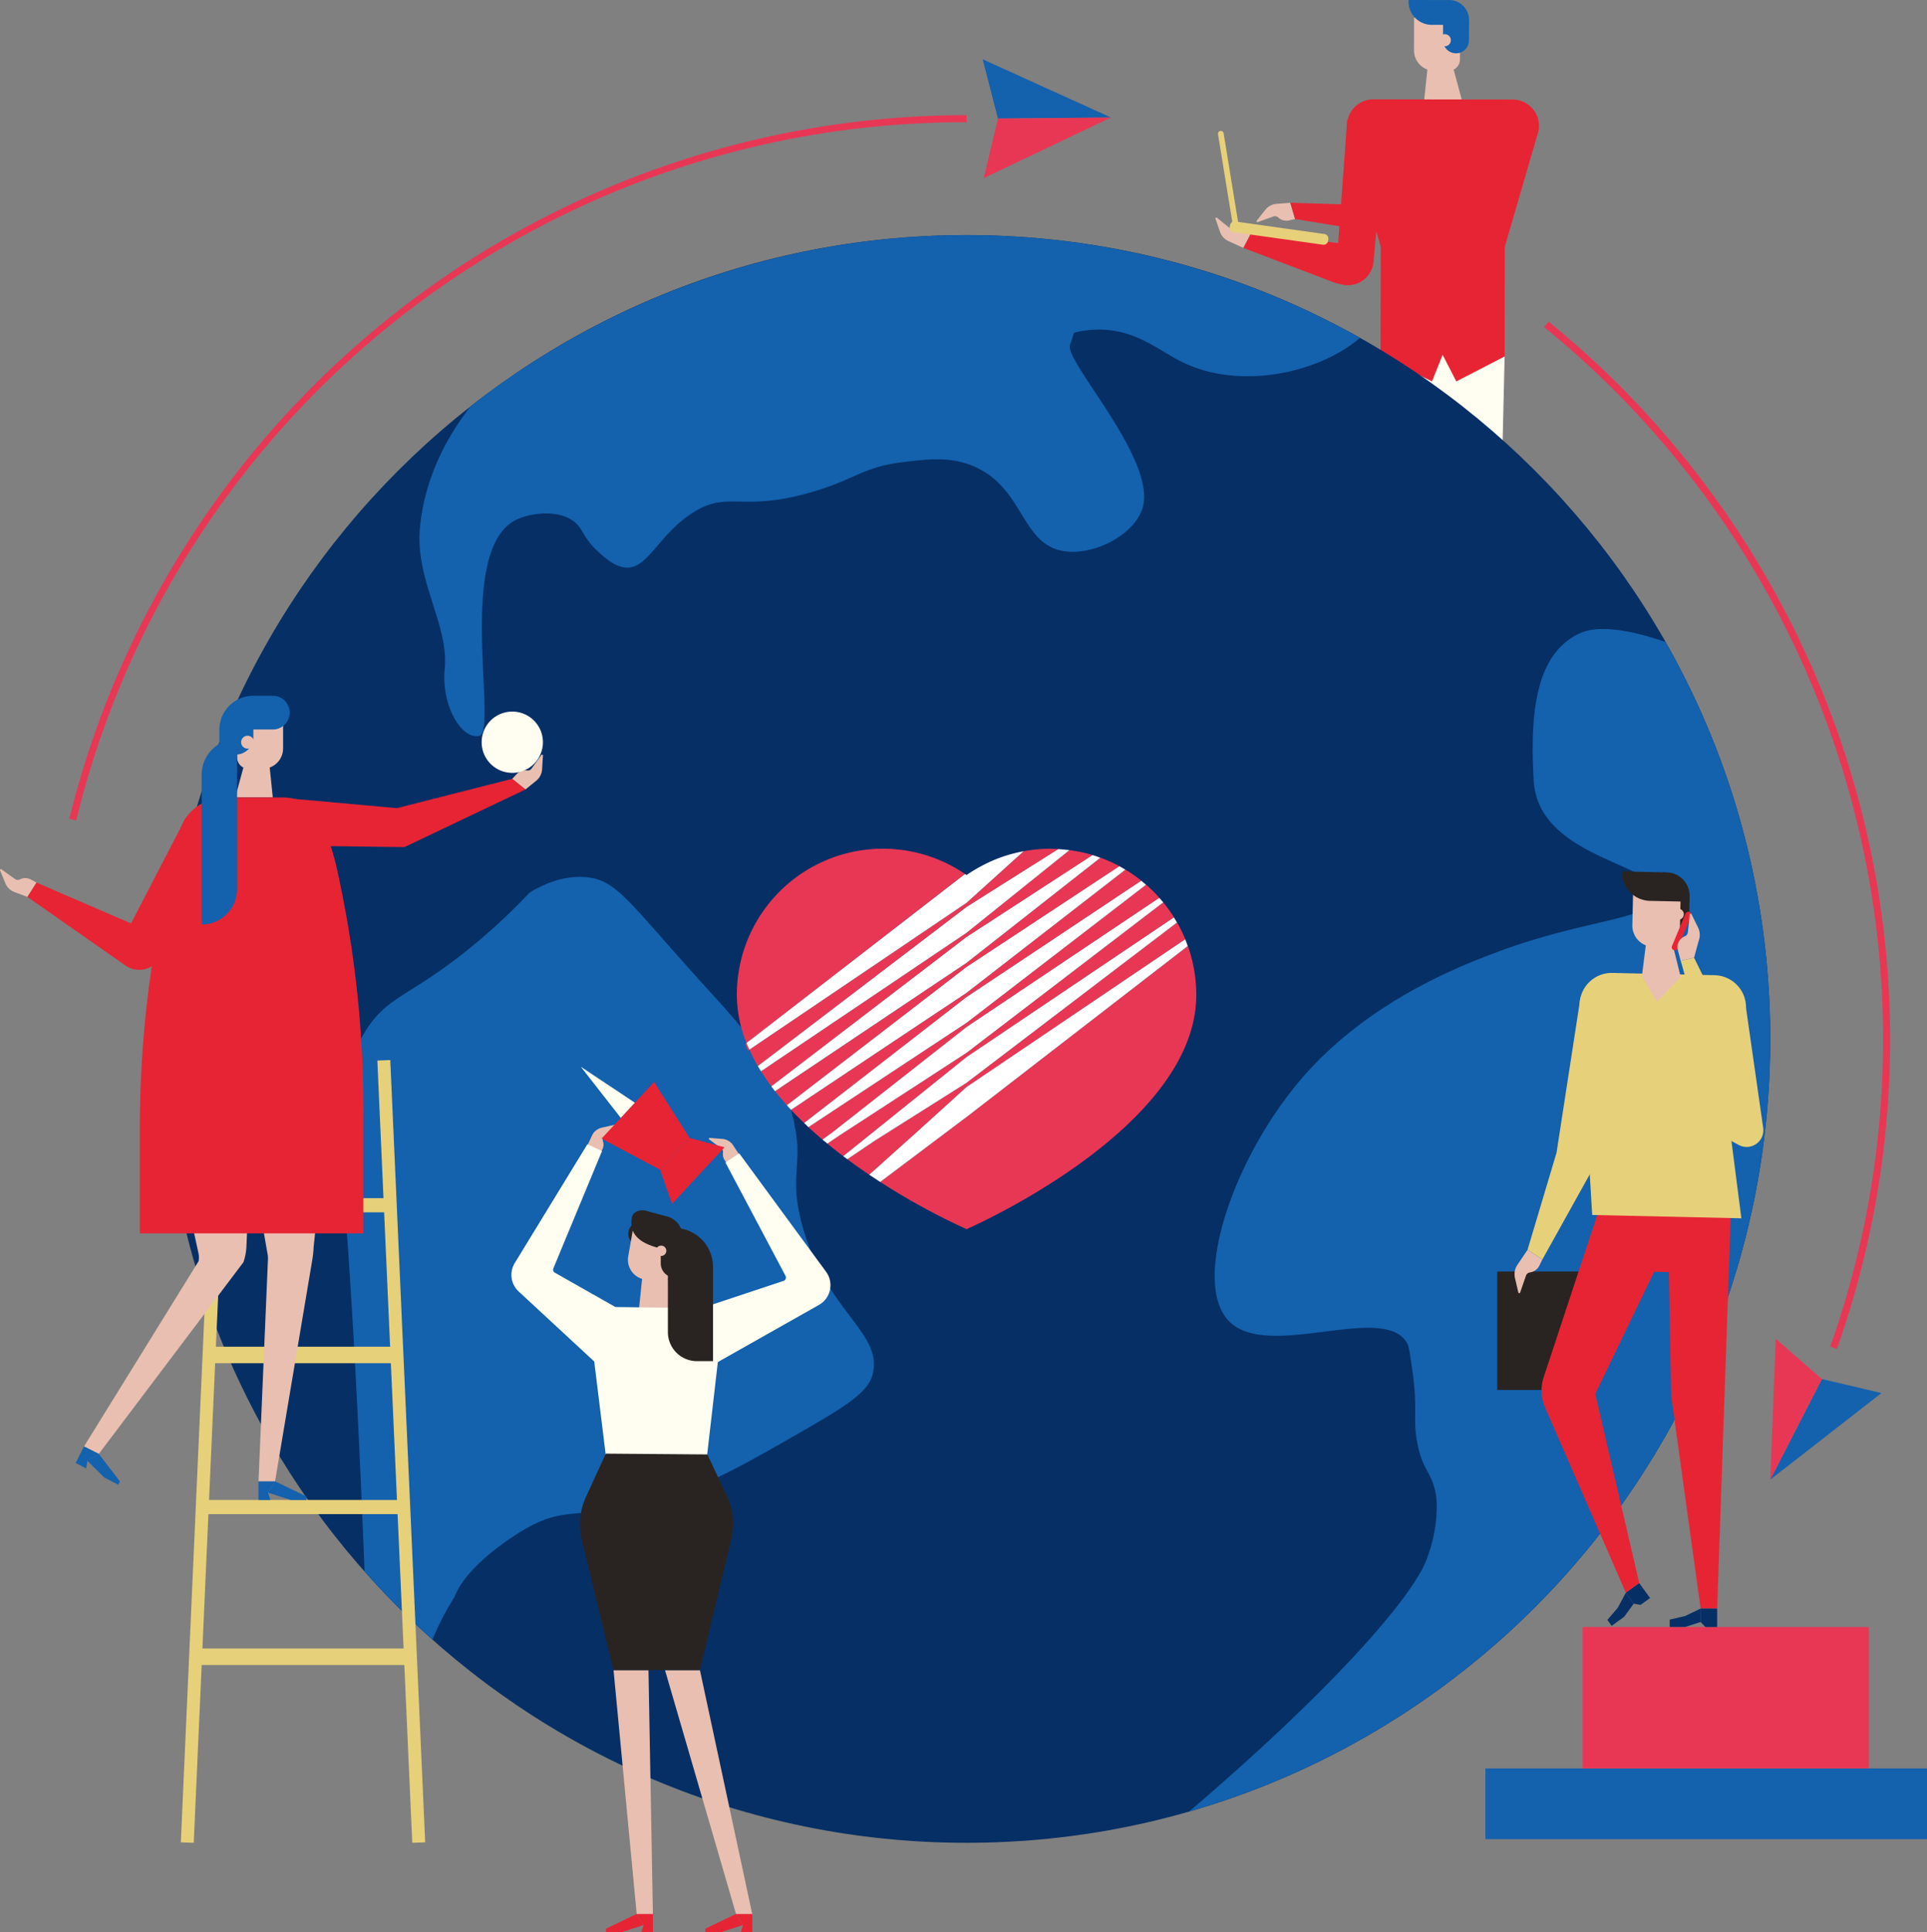 <svg id="그룹_14826" data-name="그룹 14826" xmlns="http://www.w3.org/2000/svg" xmlns:xlink="http://www.w3.org/1999/xlink" width="551.971" height="553.369" viewBox="0 0 551.971 553.369">
  <rect x="0" y="0" width="551.971" height="553.369" fill="#808080" stroke="none"/>
  <defs>
    <style>
      .cls-1 {
        fill: none;
      }

      .cls-2 {
        fill: #1461ad;
      }

      .cls-3 {
        fill: #e83755;
      }

      .cls-4 {
        clip-path: url(#clip-path);
      }

      .cls-5 {
        fill: #e9bfb1;
      }

      .cls-6 {
        fill: #fffef0;
      }

      .cls-7 {
        fill: #e72434;
      }

      .cls-8 {
        fill: #e7d07a;
      }

      .cls-9 {
        fill: #062f65;
      }

      .cls-10 {
        fill: #292421;
      }

      .cls-11 {
        fill: #b45ea1;
      }

      .cls-12 {
        fill: #fff;
      }
    </style>
    <clipPath id="clip-path">
      <rect id="사각형_2704" data-name="사각형 2704" class="cls-1" width="551.971" height="553.369"/>
    </clipPath>
  </defs>
  <rect id="사각형_2697" data-name="사각형 2697" class="cls-2" width="126.497" height="20.251" transform="translate(425.474 506.45)"/>
  <rect id="사각형_2698" data-name="사각형 2698" class="cls-3" width="81.976" height="40.5" transform="translate(453.332 465.95)"/>
  <g id="그룹_14825" data-name="그룹 14825">
    <g id="그룹_14824" data-name="그룹 14824" class="cls-4">
      <path id="패스_21762" data-name="패스 21762" class="cls-5" d="M542.714,86l-3.944.306a4.544,4.544,0,0,0-3.214,1.714l-2.461,3.115a.256.256,0,0,0,.286.4l4.519-1.608a1.333,1.333,0,0,1,1.359.286,3.371,3.371,0,0,0,3.047.843l1.776-.394Z" transform="translate(-173.118 -27.929)"/>
      <path id="패스_21763" data-name="패스 21763" class="cls-5" d="M523.612,100.966l-4.226-1.927a4.545,4.545,0,0,1-2.471-2.677l-1.3-3.752a.256.256,0,0,1,.405-.284l3.738,3.005a1.328,1.328,0,0,0,1.376.176,3.376,3.376,0,0,1,3.155.208l1.581.931Z" transform="translate(-167.454 -29.966)"/>
      <path id="패스_21764" data-name="패스 21764" class="cls-5" d="M605.664,22.712l4.08.006a3.26,3.26,0,0,0,3.263-3.254l.016-11.924-13.158-.02-.013,9.363a5.82,5.82,0,0,0,5.812,5.829" transform="translate(-194.817 -2.443)"/>
      <path id="패스_21765" data-name="패스 21765" class="cls-5" d="M605.566,22.6l6.155,1.418,3.2,11.816-10.736-.016Z" transform="translate(-196.223 -7.339)"/>
      <path id="패스_21766" data-name="패스 21766" class="cls-6" d="M620.112,147.5l-1.449,61.435.762,62.952-4.885-.007-7.527-62.962-1.428-47.543-5.2-.007L593.959,208.9l-.843,62.95-4.885-.007-5.922-62.959,2.26-61.293,18.563-7.318Z" transform="translate(-189.12 -45.559)"/>
      <path id="패스_21767" data-name="패스 21767" class="cls-7" d="M616.705,340.621l4.566.007,4.567-1.467.006-3.976-4.569,2.2-4.567,1.07Z" transform="translate(-200.291 -108.86)"/>
      <path id="패스_21768" data-name="패스 21768" class="cls-7" d="M631.65,340.637l3.463,0,.008-5.45-4.884-.007-.006,3.976Z" transform="translate(-204.684 -108.86)"/>
      <path id="패스_21769" data-name="패스 21769" class="cls-7" d="M577.743,340.565l4.567.007,4.567-1.467.005-3.976-4.569,2.2-4.568,1.07Z" transform="translate(-187.637 -108.842)"/>
      <path id="패스_21770" data-name="패스 21770" class="cls-7" d="M592.689,340.58l3.463,0,.009-5.45-4.884-.007-.005,3.976Z" transform="translate(-192.03 -108.841)"/>
      <path id="패스_21771" data-name="패스 21771" class="cls-7" d="M581.02,115.72l14.74,7.188,3.032-7.636,3.923,7.646,13.848-7.147.045-31.406,9.263-31.844a7.563,7.563,0,0,0-7.028-10.328l-39.889-.057a7.563,7.563,0,0,0-7.059,10.307l9.171,31.871Z" transform="translate(-185.57 -13.685)"/>
      <path id="패스_21772" data-name="패스 21772" class="cls-2" d="M615.876,18.054a3.714,3.714,0,0,0,3.718-3.707l.009-5.764-7.425-.011-.008,5.764a3.713,3.713,0,0,0,3.706,3.718" transform="translate(-198.818 -2.784)"/>
      <path id="패스_21773" data-name="패스 21773" class="cls-2" d="M604.162,7.111l10.685.016V5.7A5.672,5.672,0,0,0,609.185.017h0L597.533,0V.465a6.637,6.637,0,0,0,6.627,6.646Z" transform="translate(-194.064)"/>
      <path id="패스_21774" data-name="패스 21774" class="cls-5" d="M610.339,16.229a1.733,1.733,0,1,0,1.735-1.731,1.733,1.733,0,0,0-1.735,1.731" transform="translate(-198.223 -4.709)"/>
      <path id="패스_21775" data-name="패스 21775" class="cls-7" d="M553.258,97.39l-25.794-9.825,2.257-4.321,24.893,2.933L557.2,51l11.119.825-3.575,39.692a7.4,7.4,0,0,1-9.1,6.527l-1.345-.325a7.447,7.447,0,0,1-1.036-.327" transform="translate(-171.307 -16.563)"/>
      <path id="패스_21776" data-name="패스 21776" class="cls-7" d="M548.735,77.185,590.983,84.1,616.561,55.22l-9.737-10.707L586.679,73.75l-39.314-1.226Z" transform="translate(-177.771 -14.457)"/>
      <path id="패스_21777" data-name="패스 21777" class="cls-8" d="M521.677,95.521l.07-.495a1.291,1.291,0,0,1,1.459-1.1l25.6,3.6a1.292,1.292,0,0,1,1.1,1.46l-.069.5a1.293,1.293,0,0,1-1.46,1.1l-25.6-3.6a1.293,1.293,0,0,1-1.1-1.461" transform="translate(-169.424 -30.501)"/>
      <path id="패스_21778" data-name="패스 21778" class="cls-8" d="M522.771,83.573,518.3,56.188a.816.816,0,0,0-1.61.263l4.467,27.385a.816.816,0,0,0,1.61-.263" transform="translate(-167.806 -18.026)"/>
      <path id="패스_21779" data-name="패스 21779" class="cls-9" d="M299.295,99.707c127.143,0,230.214,103.07,230.214,230.214S426.438,560.135,299.295,560.135,69.081,457.064,69.081,329.921,172.151,99.707,299.295,99.707" transform="translate(-22.436 -32.382)"/>
      <path id="패스_21780" data-name="패스 21780" class="cls-2" d="M185.171,223.888c-1.013,10.128,4.537,20.257,9.864,19.244,5.537-1.053-6.82-52.923,10.392-61.783,4.077-2.1,12.6-3.218,17.091.658,2.346,2.026,2.377,4.377,6.2,7.986,1.621,1.526,4.613,4.351,7.718,4.879,6.684,1.138,9.66-9.1,19.627-15.549,10.368-6.712,13.977-.059,34.391-6.058,12.5-3.674,14.593-7.182,26.108-8.553,7.129-.848,13.012-1.548,19.356.9,14.8,5.713,14.084,21.6,25.475,24.38,8.9,2.169,21.826-4.389,23.817-12.677,3.367-14-22.48-41.395-20.932-46.14.038-.12,1.166-3.505,1.166-3.505a29.453,29.453,0,0,1,6.182-.885c10.877-.38,17.556,5.594,24.2,8.988,17.143,8.758,40.176,3.189,51.5-6.638a230.323,230.323,0,0,0-254.748,19.62c-6.761,8.684-13.108,20.355-14.5,34.618-1.471,15.116,8.342,27.983,7.09,40.514" transform="translate(-57.787 -32.381)"/>
      <path id="패스_21781" data-name="패스 21781" class="cls-2" d="M275.446,448.267a55.173,55.173,0,0,0-1.722-9.369c-3.376-12.463-17.691-27.968-23.237-34.047-23.7-25.963-26.566-32.3-36-32.883-6.472-.4-11.995,2.161-15.755,4.5a174.4,174.4,0,0,1-15.305,14.4c-12.862,10.722-20.535,13.968-25.6,18.164-15.53,12.872-13.206,40.237-11.884,57.894,2.265,30.174,3.993,63.8,5.56,103.9a231.62,231.62,0,0,0,19.467,19.521,78.027,78.027,0,0,1,6.28-12.174c3.658-9.463,17.584-17.912,20.122-19.4,12.044-7.048,15.921-2.571,35.833-7.8,15.1-3.963,25.343-9.811,39.5-17.893,15.26-8.714,22.89-13.07,24.307-18.569,3.118-12.1-13.066-17.779-19.962-42.172-3.48-12.336-1.121-16.321-1.6-24.083" transform="translate(-47.086 -120.792)"/>
      <path id="패스_21782" data-name="패스 21782" class="cls-2" d="M670.905,384.183a229.155,229.155,0,0,0-29.99-113.677c-9.071-3.119-18.8-5.157-24.6-2.481-13.167,6.077-14.18,24.308-13.167,42.2,1.274,22.5,36.62,23.875,35.449,32.744-.945,7.126-19.694,6.568-45.578,16.205-10.973,4.086-37.363,14.222-56.449,36.462-19.547,22.777-31.72,58.589-20.527,69.548,11.328,11.086,44.215-5.583,50.832,6.111.567,1,.912,3.511,1.6,8.536,1.485,10.85-.005,13.055,1.325,20.042,1.6,8.407,4.334,8.244,5.4,15.305,0,0,1.173,7.765-2.7,18.006-4.471,11.816-29.433,39.343-68.059,72.262C600.578,577.794,670.905,489.2,670.905,384.183" transform="translate(-163.832 -86.645)"/>
      <rect id="사각형_2699" data-name="사각형 2699" class="cls-8" width="59.42" height="4.727" transform="translate(57.275 472.108)"/>
      <rect id="사각형_2700" data-name="사각형 2700" class="cls-8" width="59.42" height="4.051" transform="translate(57.275 429.569)"/>
      <rect id="사각형_2701" data-name="사각형 2701" class="cls-8" width="56.044" height="4.727" transform="translate(58.625 385.68)"/>
      <rect id="사각형_2702" data-name="사각형 2702" class="cls-8" width="52.668" height="4.051" transform="translate(59.975 343.14)"/>
      <path id="패스_21783" data-name="패스 21783" class="cls-8" d="M80.407,673.774l-3.7-.131,10-224.033,3.7.131Z" transform="translate(-24.912 -146.022)"/>
      <path id="패스_21784" data-name="패스 21784" class="cls-8" d="M170.078,673.774l3.7-.131-10-224.033-3.7.131Z" transform="translate(-51.988 -146.022)"/>
      <path id="패스_21785" data-name="패스 21785" class="cls-5" d="M7.855,376.59,4.145,375.2a4.554,4.554,0,0,1-2.619-2.539L.02,368.984a.256.256,0,0,1,.386-.305l3.9,2.8a1.33,1.33,0,0,0,1.386.1,3.376,3.376,0,0,1,3.166.033l1.6.872Z" transform="translate(0 -119.722)"/>
      <path id="패스_21786" data-name="패스 21786" class="cls-7" d="M39.668,389.527,11.632,369.918l2.608-4.107,27.07,11.7,15.24-29.418,9.9,4.74L49.931,386.859a6.97,6.97,0,0,1-9.315,3.224,7.045,7.045,0,0,1-.947-.556" transform="translate(-3.778 -113.05)"/>
      <path id="패스_21787" data-name="패스 21787" class="cls-5" d="M105.267,484.87l5.6,31.938a5.645,5.645,0,0,1,.079,1.207l-2.713,63.78h4.727l10.6-63.041a31.107,31.107,0,0,0,.463-4.139l3.011-28.832Z" transform="translate(-34.188 -157.474)"/>
      <path id="패스_21788" data-name="패스 21788" class="cls-5" d="M68.458,519.081,35.642,572.123l4.26,2.107,41.412-54.878a16.157,16.157,0,0,0,.853-4.607l1.215-28.037-21.626-.579,6.669,30.655a5.792,5.792,0,0,1,.033,2.3" transform="translate(-11.576 -157.883)"/>
      <path id="패스_21789" data-name="패스 21789" class="cls-5" d="M100.58,303.535h13.177v9.376a5.829,5.829,0,0,1-5.829,5.829h-4.086a3.262,3.262,0,0,1-3.263-3.263h0Z" transform="translate(-32.666 -98.581)"/>
      <path id="패스_21790" data-name="패스 21790" class="cls-5" d="M109.186,318.623l-6.166,1.409L99.8,331.859h10.756Z" transform="translate(-32.414 -103.481)"/>
      <path id="패스_21791" data-name="패스 21791" class="cls-7" d="M123.358,463.072V427.531a316.248,316.248,0,0,0-7.9-70.265s-3.411-14.068-7.427-16.74a14.366,14.366,0,0,0-7.974-2.3H83.825a13.933,13.933,0,0,0-11.281,5.753l-.109.15c-1.728,2.382-2.658,8.191-2.658,8.191a316.324,316.324,0,0,0-10.444,80.613v30.135Z" transform="translate(-19.27 -109.848)"/>
      <path id="패스_21792" data-name="패스 21792" class="cls-2" d="M110.812,304.756H100.58l4.663-9.664h5.569a4.832,4.832,0,1,1,0,9.664" transform="translate(-32.666 -95.839)"/>
      <path id="패스_21793" data-name="패스 21793" class="cls-2" d="M85.552,366.586A10.148,10.148,0,0,0,95.7,356.438V313.5a10.147,10.147,0,0,0-10.147,10.147Z" transform="translate(-27.785 -101.816)"/>
      <path id="패스_21794" data-name="패스 21794" class="cls-2" d="M97.75,311.94H93.066v-7.111a9.736,9.736,0,0,1,9.736-9.736h0v11.795a5.053,5.053,0,0,1-5.053,5.053" transform="translate(-30.226 -95.839)"/>
      <path id="패스_21795" data-name="패스 21795" class="cls-5" d="M104.138,312.055a1.849,1.849,0,1,1-1.849,1.849,1.85,1.85,0,0,1,1.849-1.849" transform="translate(-33.221 -101.348)"/>
      <path id="패스_21796" data-name="패스 21796" class="cls-7" d="M189.793,333.358l-34.675,16.511-34.224-.431,2.788-13.363,29.284,2.645,33.044-8.42Z" transform="translate(-39.263 -107.273)"/>
      <path id="패스_21797" data-name="패스 21797" class="cls-5" d="M221.112,330.029l3.073-2.5a4.553,4.553,0,0,0,1.67-3.241l.251-3.968a.256.256,0,0,0-.464-.166l-2.8,3.9a1.331,1.331,0,0,1-1.283.54,3.373,3.373,0,0,0-2.989,1.044l-1.238,1.337Z" transform="translate(-70.582 -103.944)"/>
      <path id="패스_21798" data-name="패스 21798" class="cls-2" d="M45.931,625.467l-3.984-2.018L37.1,618.638l3.273-1.958,6.022,7.865Z" transform="translate(-12.049 -200.282)"/>
      <path id="패스_21799" data-name="패스 21799" class="cls-2" d="M35.1,619.766l-3.02-1.53,2.408-4.752,4.258,2.161L35.473,617.6Z" transform="translate(-10.419 -199.244)"/>
      <path id="패스_21800" data-name="패스 21800" class="cls-2" d="M124.672,633.625h-4.465l-6.5-2.1,2.034-3.226,8.926,4.294Z" transform="translate(-36.93 -204.055)"/>
      <path id="패스_21801" data-name="패스 21801" class="cls-2" d="M113.041,633.625h-3.385V628.3h4.773l-2.034,3.226Z" transform="translate(-35.613 -204.056)"/>
      <path id="패스_21802" data-name="패스 21802" class="cls-6" d="M213.1,301.8a8.777,8.777,0,1,1-8.777,8.777A8.777,8.777,0,0,1,213.1,301.8" transform="translate(-66.36 -98.016)"/>
      <path id="패스_21803" data-name="패스 21803" class="cls-5" d="M272.431,535.731l6.049,1.383,3.157,11.6h-10.55Z" transform="translate(-88.042 -173.992)"/>
      <path id="패스_21804" data-name="패스 21804" class="cls-5" d="M249.307,482.789l1.363-2.923a4.131,4.131,0,0,1,2.664-1.97l3.521-.8a.233.233,0,0,1,.217.392l-3.088,3.084a1.207,1.207,0,0,0-.3,1.227,3.067,3.067,0,0,1-.5,2.836l-1.019,1.305Z" transform="translate(-80.969 -154.946)"/>
      <path id="패스_21805" data-name="패스 21805" class="cls-6" d="M245.388,551.892l1.106-16.9.259-3.056-17.522-9.939a1.042,1.042,0,0,1-.255-1.163l13.929-33.58-4.192-1.945-20.805,34.018a6.5,6.5,0,0,0,1.128,8.159Z" transform="translate(-70.461 -157.615)"/>
      <path id="패스_21806" data-name="패스 21806" class="cls-6" d="M249.223,554.205l7.409,60.242H281.44l6.887-59.73Z" transform="translate(-80.941 -179.992)"/>
      <path id="패스_21807" data-name="패스 21807" class="cls-5" d="M309.239,487.162l-1.777-2.691a4.133,4.133,0,0,0-2.924-1.558l-3.6-.279a.233.233,0,0,0-.156.419l3.506,2.6a1.206,1.206,0,0,1,.473,1.171,3.068,3.068,0,0,0,.91,2.729l1.2,1.142Z" transform="translate(-97.655 -156.747)"/>
      <path id="패스_21808" data-name="패스 21808" class="cls-6" d="M295.627,550.877l32.391-18.3a6.5,6.5,0,0,0,2.044-9.5l-24.885-33.92-3.945,2.633,17.21,32.455a1.041,1.041,0,0,1-.405,1.394L287.72,535.721Z" transform="translate(-93.444 -158.865)"/>
      <path id="패스_21809" data-name="패스 21809" class="cls-5" d="M282.115,708.4h10l14.995,69.892h-4.639Z" transform="translate(-91.624 -230.071)"/>
      <path id="패스_21810" data-name="패스 21810" class="cls-5" d="M270.28,708.4l1.271,69.892h-4.639L260.277,708.4Z" transform="translate(-84.531 -230.071)"/>
      <path id="패스_21811" data-name="패스 21811" class="cls-7" d="M299.225,817.019H303.6l6.375-2.062-2-3.165L299.225,816Z" transform="translate(-97.181 -263.65)"/>
      <path id="패스_21812" data-name="패스 21812" class="cls-7" d="M313.56,817.019h3.323v-5.227H312.2l2,3.165Z" transform="translate(-101.395 -263.65)"/>
      <path id="패스_21813" data-name="패스 21813" class="cls-7" d="M257.067,817.019h4.379l6.375-2.062-2-3.165L257.067,816Z" transform="translate(-83.489 -263.65)"/>
      <path id="패스_21814" data-name="패스 21814" class="cls-7" d="M271.4,817.019h3.321v-5.227h-4.685l2,3.165Z" transform="translate(-87.701 -263.65)"/>
      <path id="패스_21815" data-name="패스 21815" class="cls-10" d="M273.262,522.269a3.4,3.4,0,1,1-2.712-3.971,3.4,3.4,0,0,1,2.712,3.971v0" transform="translate(-86.559 -168.311)"/>
      <path id="패스_21816" data-name="패스 21816" class="cls-5" d="M275.046,535.813l-3.948-.7a5.718,5.718,0,0,1-4.64-6.623l1.6-9.06,12.732,2.242-2.032,11.539a3.2,3.2,0,0,1-3.708,2.6" transform="translate(-86.51 -168.699)"/>
      <path id="패스_21817" data-name="패스 21817" class="cls-10" d="M281.111,525.641l-6.44-1.8c-5.576-1.677-7.422-4.571-6.679-8.514.266-1.411,1.934-2.28,3.726-1.943l5.621,1.513c3.091.582,5.226,3.026,4.768,5.459Z" transform="translate(-86.986 -166.709)"/>
      <path id="패스_21818" data-name="패스 21818" class="cls-11" d="M283.436,551.6a2,2,0,1,0,2-2,2,2,0,0,0-2,2" transform="translate(-92.053 -178.496)"/>
      <path id="패스_21819" data-name="패스 21819" class="cls-10" d="M255.586,678.5h24.805l8.988-37.475a18.768,18.768,0,0,0-1.266-12.363l-5.6-11.9-29.078-.224-5.7,12.405a18.766,18.766,0,0,0-1.188,12.259Z" transform="translate(-79.9 -200.235)"/>
      <path id="패스_21820" data-name="패스 21820" class="cls-10" d="M296.25,558.965h-4.6a8.315,8.315,0,0,1-8.315-8.313h0V520.815H285.1a11.151,11.151,0,0,1,11.151,11.151v27Z" transform="translate(-92.021 -169.148)"/>
      <path id="패스_21821" data-name="패스 21821" class="cls-10" d="M280.3,526.759v6.132a4.058,4.058,0,0,0,1.823,3.388l1.694,1.116,2.61-7.368Z" transform="translate(-91.034 -171.078)"/>
      <path id="패스_21822" data-name="패스 21822" class="cls-5" d="M278.491,529.039a1.479,1.479,0,1,0,2.026-.521,1.48,1.48,0,0,0-2.026.521h0" transform="translate(-90.38 -171.583)"/>
      <path id="패스_21823" data-name="패스 21823" class="cls-7" d="M270.226,458.9l-15.033,16.223,16.753,8.906,8.434-9.1Z" transform="translate(-82.88 -149.039)"/>
      <path id="패스_21824" data-name="패스 21824" class="cls-7" d="M283.43,501.531l15.034-16.223-10.027-2.673-8.434,9.1Z" transform="translate(-90.938 -156.748)"/>
      <path id="패스_21825" data-name="패스 21825" class="cls-6" d="M246.4,452.45l11.436,14.642,4.033-4.353Z" transform="translate(-80.025 -146.945)"/>
      <rect id="사각형_2703" data-name="사각형 2703" class="cls-10" width="25.343" height="33.922" transform="translate(428.874 364.141)"/>
      <path id="패스_21826" data-name="패스 21826" class="cls-10" d="M705.556,369.983l.871.019A6.721,6.721,0,0,1,713,376.87l-.13,5.9a4.76,4.76,0,0,1-4.864,4.655l-2.831-.062Z" transform="translate(-229.023 -120.161)"/>
      <path id="패스_21827" data-name="패스 21827" class="cls-5" d="M646.211,530.091l-2.886,4.287a4.834,4.834,0,0,0-.706,3.81l.959,4.113a.27.27,0,0,0,.522.027l1.66-4.825a1.413,1.413,0,0,1,1.139-.939,3.587,3.587,0,0,0,2.722-1.977l.85-1.739Z" transform="translate(-208.666 -172.16)"/>
      <path id="패스_21828" data-name="패스 21828" class="cls-7" d="M708.175,513.777,704.25,627.261l-4.733-.009-8.231-59.42a26.254,26.254,0,0,1-.246-3.141l-.633-33.793-4.213-.094-16.853,34.981,12.588,54.173-3.833,2.776-23.136-53.046a12.173,12.173,0,0,1-.4-8.683l15.875-48.07Z" transform="translate(-212.385 -166.589)"/>
      <path id="패스_21829" data-name="패스 21829" class="cls-9" d="M708.313,687.507l4.425.009,4.428-1.418.007-3.854-4.429,2.133-4.427,1.036Z" transform="translate(-230.042 -221.576)"/>
      <path id="패스_21830" data-name="패스 21830" class="cls-9" d="M722.8,687.525l3.356.007.009-5.282-4.732-.009-.007,3.854Z" transform="translate(-234.301 -221.575)"/>
      <path id="패스_21831" data-name="패스 21831" class="cls-9" d="M683.092,685.016l3.584-2.6,2.747-3.752-2.261-3.122-2.328,4.33-2.971,3.444Z" transform="translate(-221.452 -219.401)"/>
      <path id="패스_21832" data-name="패스 21832" class="cls-9" d="M693.924,677.683l2.718-1.968-3.1-4.278-3.833,2.776,2.26,3.122Z" transform="translate(-224.001 -218.066)"/>
      <path id="패스_21833" data-name="패스 21833" class="cls-8" d="M716.427,482.92,673.7,481.97l-3.612-60.325a9.21,9.21,0,0,1,9.413-9h0l29.26.652a9.21,9.21,0,0,1,9,9.415L713.59,460.8Z" transform="translate(-217.629 -134.015)"/>
      <path id="패스_21834" data-name="패스 21834" class="cls-5" d="M702.6,394.011l-4.23-.093a6.035,6.035,0,0,1-5.9-6.165h0l.213-9.706,13.64.3-.272,12.363a3.376,3.376,0,0,1-3.45,3.3" transform="translate(-224.896 -122.78)"/>
      <path id="패스_21835" data-name="패스 21835" class="cls-5" d="M704.588,395.41l-6.347-1.6-1.723,13.667,4.321,7.364,6.8-7.116Z" transform="translate(-226.212 -127.9)"/>
      <path id="패스_21836" data-name="패스 21836" class="cls-8" d="M652.259,497.265,648,494.506l8.316-27.837,6.848-44.395,11.074-1.749-6.685,49.264Z" transform="translate(-210.454 -136.576)"/>
      <path id="패스_21837" data-name="패스 21837" class="cls-10" d="M705.08,378.224l-9.016-.2a8.257,8.257,0,0,1-8.07-8.438v0l11.805.263a5.47,5.47,0,0,1,5.343,5.587Z" transform="translate(-223.443 -120.031)"/>
      <path id="패스_21838" data-name="패스 21838" class="cls-5" d="M712.757,387.026a1.6,1.6,0,1,1-1.564-1.635A1.6,1.6,0,0,1,712.757,387.026Z" transform="translate(-230.447 -125.166)"/>
      <path id="패스_21839" data-name="패스 21839" class="cls-8" d="M713,407.1l14.529,51.6,2.074,1.117a4.787,4.787,0,0,0,7.008-4.891L731.7,420.611l-6.058-5.253,4.09,17.229-12.913-26.4Z" transform="translate(-231.563 -131.919)"/>
      <path id="패스_21840" data-name="패스 21840" class="cls-7" d="M709.722,397.66a.872.872,0,0,1-.473-1.139h0l3.876-9.318a.873.873,0,0,1,1.613.666l0,0-3.876,9.318a.872.872,0,0,1-1.138.471" transform="translate(-230.325 -125.578)"/>
      <path id="패스_21841" data-name="패스 21841" class="cls-5" d="M716.367,400.12l1.3-4.794a4.84,4.84,0,0,0-.174-3.872l-1.865-3.789a.27.27,0,0,0-.515.092l-.526,5.076a1.413,1.413,0,0,1-.9,1.172c-.111.043-.219.091-.324.144a3.375,3.375,0,0,0-1.73,3.5l.9,3.388Z" transform="translate(-231.11 -125.852)"/>
      <path id="패스_21842" data-name="패스 21842" class="cls-3" d="M31.387,250.824l-1.968-.481a264.658,264.658,0,0,1,257-201.494v2.026A261.819,261.819,0,0,0,31.387,250.824" transform="translate(-9.555 -15.865)"/>
      <path id="패스_21843" data-name="패스 21843" class="cls-3" d="M738.893,430.608l-1.908-.679a262.881,262.881,0,0,0-81.961-291.953L656.3,136.4a264.9,264.9,0,0,1,82.591,294.2" transform="translate(-212.736 -44.301)"/>
      <path id="패스_21844" data-name="패스 21844" class="cls-2" d="M453.618,41.828l-32.38.3L416.859,25.15Z" transform="translate(-135.385 -8.168)"/>
      <path id="패스_21845" data-name="패스 21845" class="cls-3" d="M453.768,49.85l-32.38.3L417.322,67.2Z" transform="translate(-135.536 -16.19)"/>
      <path id="패스_21846" data-name="패스 21846" class="cls-2" d="M750.97,613.712,765.757,584.9l17.064,4.009Z" transform="translate(-243.897 -189.962)"/>
      <path id="패스_21847" data-name="패스 21847" class="cls-3" d="M750.97,608.169l14.787-28.809-13.206-11.525Z" transform="translate(-243.897 -184.419)"/>
      <path id="패스_21848" data-name="패스 21848" class="cls-3" d="M448.923,360.15c1.078.059,2.151.151,3.2.292-1.053-.142-2.12-.233-3.2-.292" transform="translate(-145.799 -116.968)"/>
      <path id="패스_21849" data-name="패스 21849" class="cls-3" d="M378.378,367.51a41.844,41.844,0,0,0-65.8,34.339,37.069,37.069,0,0,0,2.76,13.757l62.587-48.389c.149.1.3.19.45.294" transform="translate(-101.519 -116.91)"/>
      <path id="패스_21850" data-name="패스 21850" class="cls-3" d="M380.111,376.659l6.18-3.9,20.085-12.666c-.779-.043-1.55-.116-2.338-.116a41.75,41.75,0,0,0-7.57.715L384.772,371.26l-4.661,4.212L365.573,385.3,317.915,417.5a50.313,50.313,0,0,0,2.4,4.716l43.948-33.487Z" transform="translate(-103.251 -116.912)"/>
      <path id="패스_21851" data-name="패스 21851" class="cls-3" d="M381.709,385.451l10.7-6.948,25.428-16.513a41.712,41.712,0,0,0-6.663-1.409L391.108,376.7l-9.4,7.55L364.2,396.046,322.84,423.9c.919,1.471,1.9,2.917,2.959,4.333L363.871,399.1Z" transform="translate(-104.85 -117.108)"/>
      <path id="패스_21852" data-name="패스 21852" class="cls-3" d="M366.066,408.245l17.579-13.527,14.187-9.351,29.6-19.507a41.631,41.631,0,0,0-7.663-3.188c.745.228,1.467.506,2.2.775L396.78,383.221l-13.13,10.311L365.8,405.494l-37,24.794c1.076,1.371,2.212,2.714,3.394,4.03.024-.017.032-.032.057-.049Z" transform="translate(-106.786 -117.787)"/>
      <path id="패스_21853" data-name="패스 21853" class="cls-3" d="M429.632,367.39c.576.314,1.124.675,1.683,1.013l-29.568,22.918-15.9,12.328L369.22,414.718l-33.649,22.441c1.21,1.291,2.468,2.546,3.755,3.779l1.049-.828,29.562-22.926,15.906-12.336,16.625-11.061,33.411-22.235c.466.373.915.76,1.365,1.158L403.42,398.717l-17.579,13.518L371.648,421.6,342.054,441.12l-1.5,1c1.312,1.22,2.658,2.4,4.02,3.559l2.946-2.14,25.185-19.783,13.134-10.315,17.851-11.958,37.335-25.009c.379.427.782.839,1.145,1.284l-38.5,29.437-17.834,13.643-10.7,6.961L349.712,444.31l-3.752,2.521q2.258,1.86,4.556,3.6l5.854-4.712,20.066-16.126,9.4-7.56,17.515-11.787,41.871-28.183c.3.481.605.964.886,1.459L401.69,417.348l-15.852,12.07-6.194,3.91-20.093,12.68-7.864,5.3q3.151,2.335,6.278,4.43l14.358-12.868,8.86-8.029,4.658-4.223,14.554-9.827,48.092-32.48c.263.633.483,1.3.715,1.951L386.288,438.88l-25.17,18.929a194.74,194.74,0,0,0,24.727,13.52s65.8-28.532,65.8-67.068a41.862,41.862,0,0,0-22.01-36.871" transform="translate(-108.985 -119.319)"/>
      <path id="패스_21854" data-name="패스 21854" class="cls-3" d="M316.207,442.6c.232.653.449,1.312.712,1.949l.436-.292c-.285-.633-.581-1.258-.837-1.9Z" transform="translate(-102.696 -143.669)"/>
      <path id="패스_21855" data-name="패스 21855" class="cls-3" d="M421.36,364.867c.035-.016.072-.034.11-.048a1.072,1.072,0,0,0-.11.048" transform="translate(-136.847 -118.484)"/>
      <path id="패스_21856" data-name="패스 21856" class="cls-12" d="M379.476,432.157l10.7-6.961,17.844-13.642,38.5-29.437c-.364-.446-.76-.857-1.145-1.284l-37.351,25.012L390.178,417.8l-13.136,10.316L351.858,447.9l-2.947,2.14q.692.585,1.393,1.158l3.752-2.521Z" transform="translate(-113.318 -123.685)"/>
      <path id="패스_21857" data-name="패스 21857" class="cls-12" d="M373.46,423.6l14.195-9.365,17.577-13.518,33.824-26.006c-.449-.392-.9-.785-1.365-1.158l-33.411,22.235-16.623,11.061-15.907,12.336-29.561,22.927-1.051.827c.411.4.815.791,1.232,1.177l1.5-.995Z" transform="translate(-110.793 -121.319)"/>
      <path id="패스_21858" data-name="패스 21858" class="cls-12" d="M385.274,403.651l15.9-12.328L430.746,368.4c-.56-.338-1.107-.7-1.683-1.012l-29.6,19.509-14.187,9.351L367.7,409.779,333.875,435.8c-.024.016-.033.03-.057.048.4.438.783.878,1.184,1.311l33.65-22.442Z" transform="translate(-108.416 -119.32)"/>
      <path id="패스_21859" data-name="패스 21859" class="cls-12" d="M459.969,400.328c-.233-.656-.452-1.313-.715-1.951l-48.092,32.48-14.548,9.827-4.658,4.224-8.859,8.028-14.353,12.871q1.589,1.066,3.148,2.069l25.168-18.929Z" transform="translate(-119.759 -129.383)"/>
      <path id="패스_21860" data-name="패스 21860" class="cls-12" d="M383.13,393.532l13.129-10.311,25.185-19.776c-.729-.266-1.449-.547-2.2-.775l-25.421,16.513-10.7,6.948-17.845,13.652-38.073,29.127c.344.463.7.92,1.059,1.377l37-24.794Z" transform="translate(-106.271 -117.787)"/>
      <path id="패스_21861" data-name="패스 21861" class="cls-12" d="M381.268,384.112l9.4-7.55,20.064-16.12c-1.052-.141-2.119-.233-3.2-.292l-20.085,12.666-6.18,3.9-15.843,12.074-43.948,33.49c.29.506.612.988.922,1.481l41.355-27.85Z" transform="translate(-104.408 -116.968)"/>
      <path id="패스_21862" data-name="패스 21862" class="cls-12" d="M379.71,375.817l4.661-4.211,11.7-10.569a41.844,41.844,0,0,0-8.591,2.554c-.038.014-.075.032-.11.048-1.188.506-2.339,1.07-3.47,1.675-.266.145-.532.285-.794.433-1.161.656-2.3,1.347-3.389,2.107-.145-.1-.3-.188-.45-.29l-62.588,48.385c.253.64.554,1.265.837,1.9l47.656-32.208Z" transform="translate(-102.848 -117.256)"/>
      <path id="패스_21863" data-name="패스 21863" class="cls-12" d="M386.84,440.388l6.194-3.91,15.851-12.07,44.422-33.826c-.282-.495-.584-.978-.886-1.459l-41.872,28.182-17.513,11.788-9.4,7.56L363.561,452.78l-5.854,4.712c.39.3.779.583,1.172.875l7.863-5.3Z" transform="translate(-116.174 -126.378)"/>
    </g>
  </g>
</svg>
